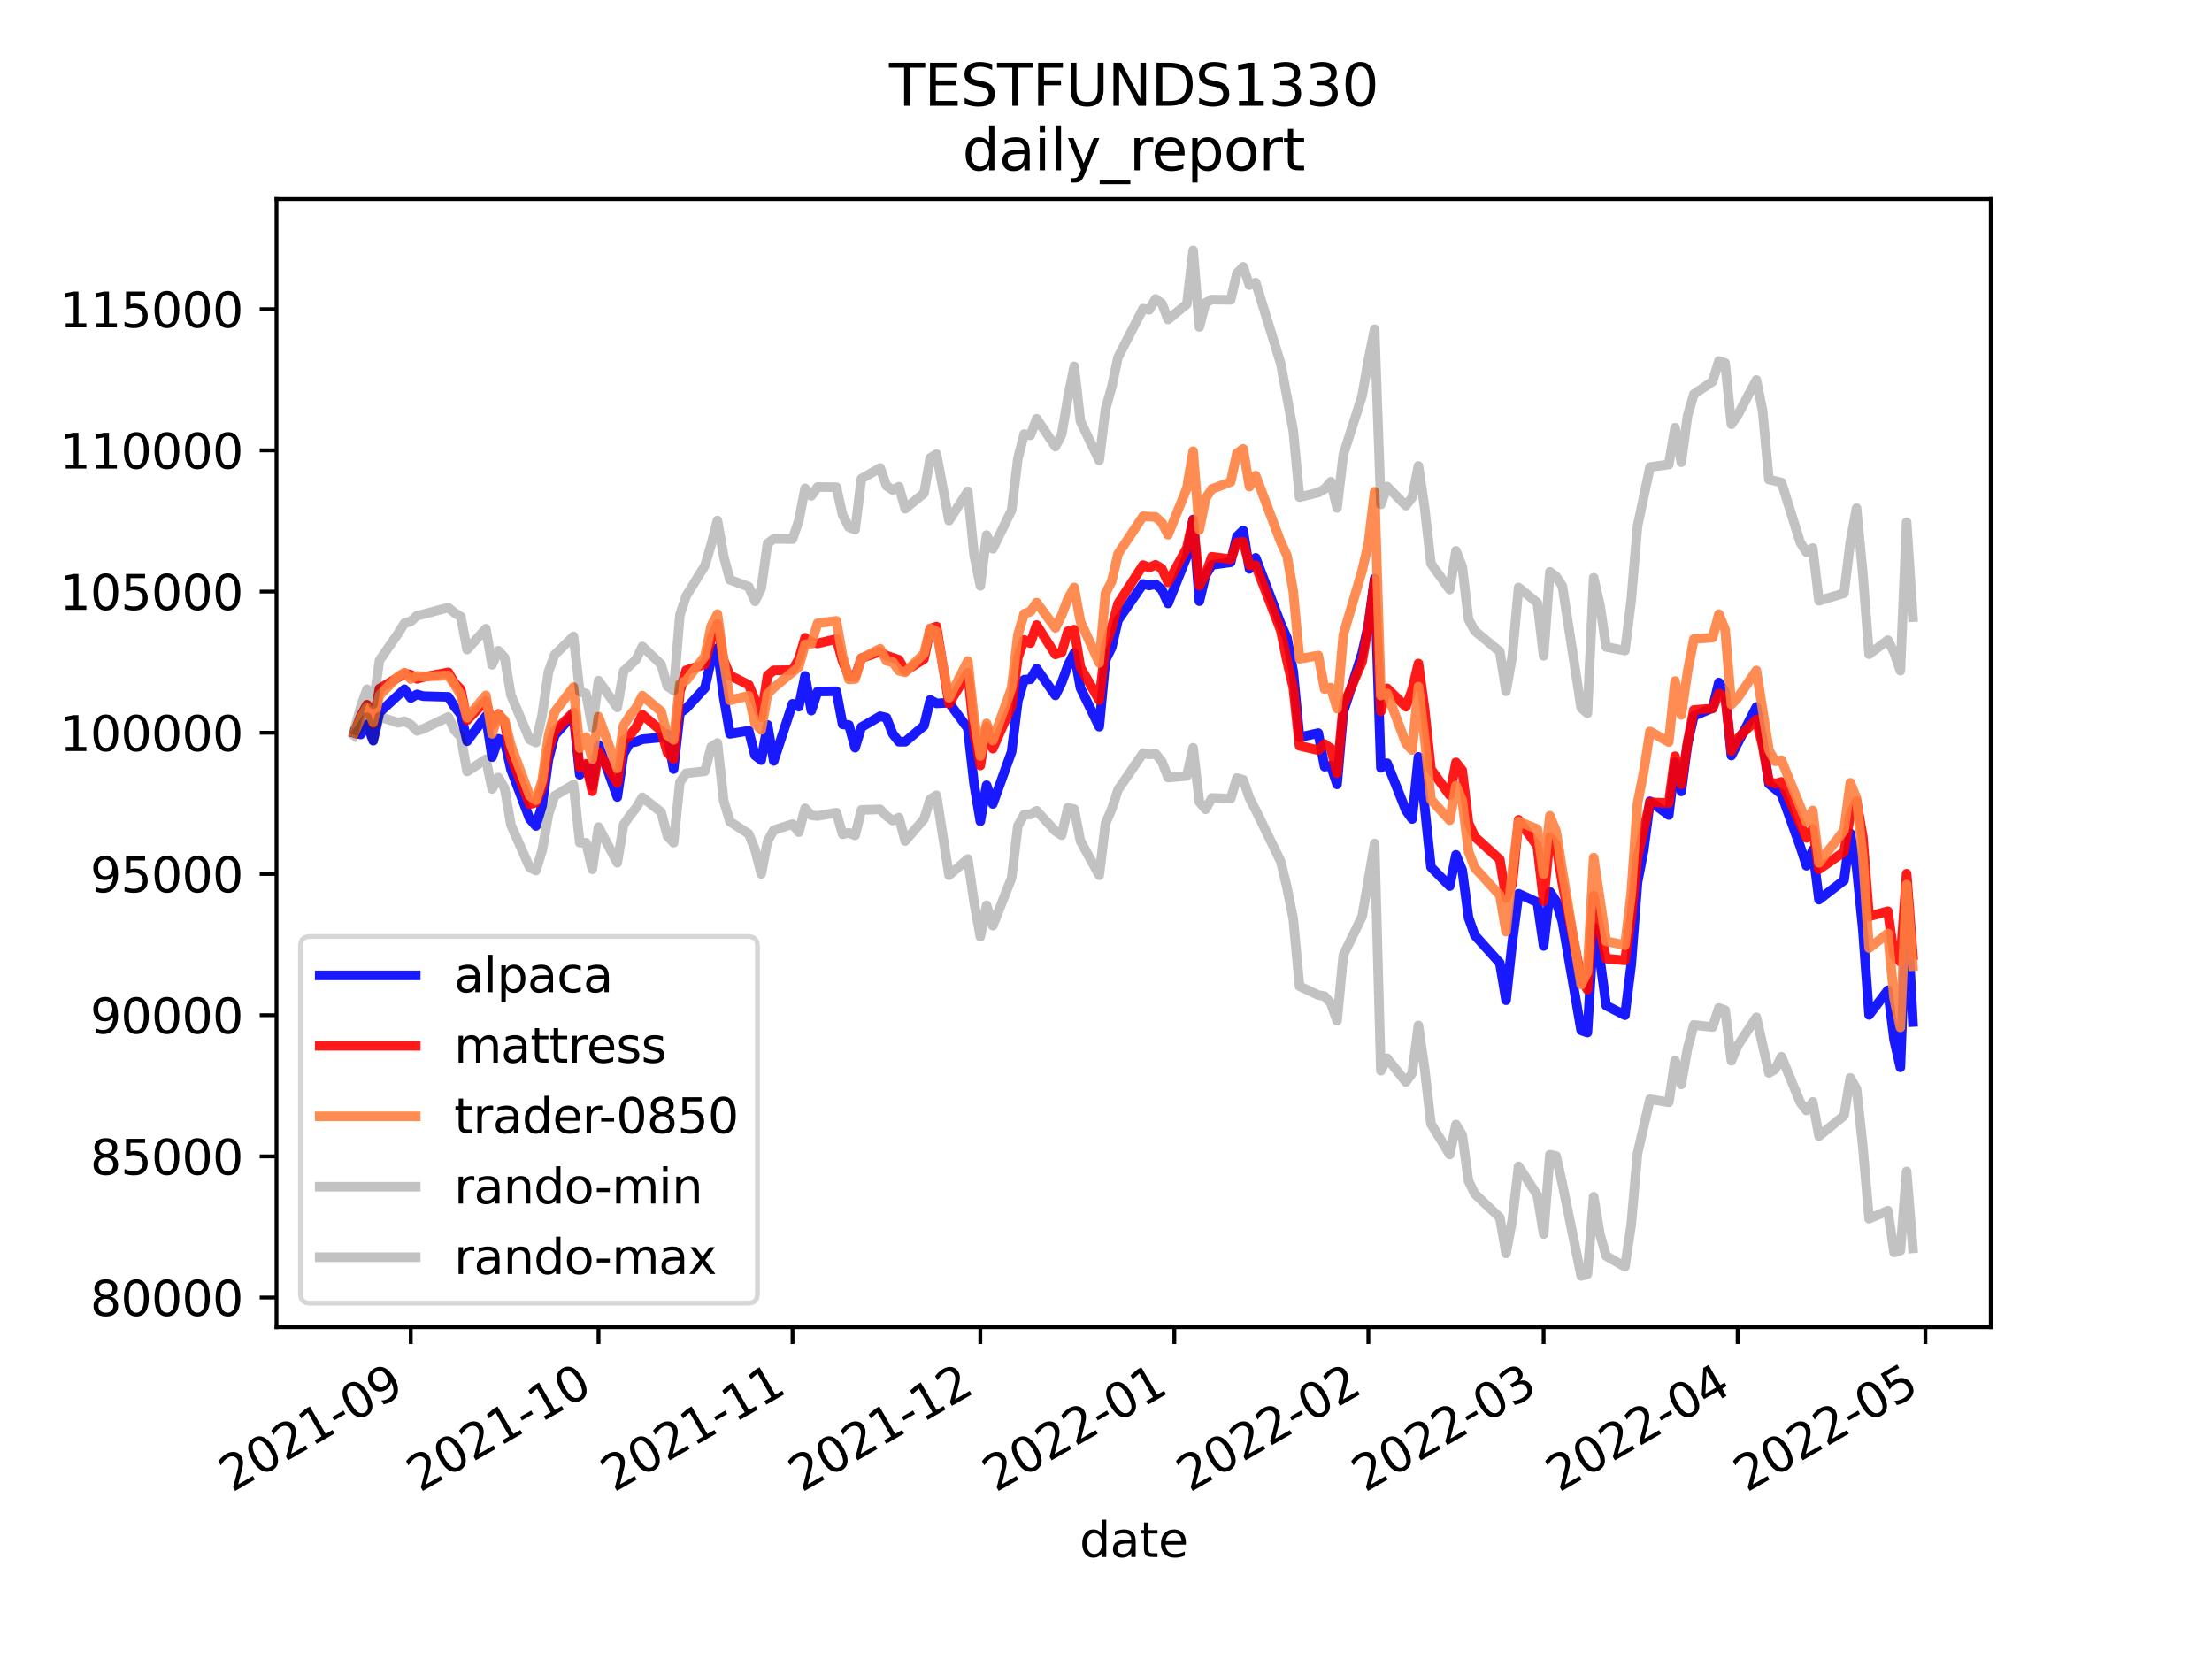 <?xml version="1.0" encoding="utf-8" standalone="no"?>
<!DOCTYPE svg PUBLIC "-//W3C//DTD SVG 1.1//EN"
  "http://www.w3.org/Graphics/SVG/1.1/DTD/svg11.dtd">
<svg height="345.6pt" version="1.1" viewBox="0 0 460.8 345.6" width="460.8pt" xmlns="http://www.w3.org/2000/svg" xmlns:xlink="http://www.w3.org/1999/xlink">
 <defs>
  <style type="text/css">*{stroke-linecap:butt;stroke-linejoin:round;}</style>
 </defs>
 <g id="figure_1">
  <g id="patch_1">
   <path d="M 0 345.6 
L 460.8 345.6 
L 460.8 0 
L 0 0 
z
" style="fill:#ffffff;"/>
  </g>
  <g id="axes_1">
   <g id="patch_2">
    <path d="M 57.6 276.48 
L 414.72 276.48 
L 414.72 41.472 
L 57.6 41.472 
z
" style="fill:#ffffff;"/>
   </g>
   <g id="matplotlib.axis_1">
    <g id="xtick_1">
     <g id="line2d_1">
      <defs>
       <path d="M 0 0 
L 0 3.5 
" id="m024f64d52c" style="stroke:#000000;stroke-width:0.8;"/>
      </defs>
      <g>
       <use style="stroke:#000000;stroke-width:0.8;" x="85.567" xlink:href="#m024f64d52c" y="276.48"/>
      </g>
     </g>
     <g id="text_1">
      <!-- 2021-09 -->
      <g transform="translate(48.342 310.952)rotate(-30)scale(0.1 -0.1)">
       <defs>
        <path d="M 1228 531 
L 3431 531 
L 3431 0 
L 469 0 
L 469 531 
Q 828 903 1448 1529 
Q 2069 2156 2228 2338 
Q 2531 2678 2651 2914 
Q 2772 3150 2772 3378 
Q 2772 3750 2511 3984 
Q 2250 4219 1831 4219 
Q 1534 4219 1204 4116 
Q 875 4013 500 3803 
L 500 4441 
Q 881 4594 1212 4672 
Q 1544 4750 1819 4750 
Q 2544 4750 2975 4387 
Q 3406 4025 3406 3419 
Q 3406 3131 3298 2873 
Q 3191 2616 2906 2266 
Q 2828 2175 2409 1742 
Q 1991 1309 1228 531 
z
" id="DejaVuSans-32" transform="scale(0.016)"/>
        <path d="M 2034 4250 
Q 1547 4250 1301 3770 
Q 1056 3291 1056 2328 
Q 1056 1369 1301 889 
Q 1547 409 2034 409 
Q 2525 409 2770 889 
Q 3016 1369 3016 2328 
Q 3016 3291 2770 3770 
Q 2525 4250 2034 4250 
z
M 2034 4750 
Q 2819 4750 3233 4129 
Q 3647 3509 3647 2328 
Q 3647 1150 3233 529 
Q 2819 -91 2034 -91 
Q 1250 -91 836 529 
Q 422 1150 422 2328 
Q 422 3509 836 4129 
Q 1250 4750 2034 4750 
z
" id="DejaVuSans-30" transform="scale(0.016)"/>
        <path d="M 794 531 
L 1825 531 
L 1825 4091 
L 703 3866 
L 703 4441 
L 1819 4666 
L 2450 4666 
L 2450 531 
L 3481 531 
L 3481 0 
L 794 0 
L 794 531 
z
" id="DejaVuSans-31" transform="scale(0.016)"/>
        <path d="M 313 2009 
L 1997 2009 
L 1997 1497 
L 313 1497 
L 313 2009 
z
" id="DejaVuSans-2d" transform="scale(0.016)"/>
        <path d="M 703 97 
L 703 672 
Q 941 559 1184 500 
Q 1428 441 1663 441 
Q 2288 441 2617 861 
Q 2947 1281 2994 2138 
Q 2813 1869 2534 1725 
Q 2256 1581 1919 1581 
Q 1219 1581 811 2004 
Q 403 2428 403 3163 
Q 403 3881 828 4315 
Q 1253 4750 1959 4750 
Q 2769 4750 3195 4129 
Q 3622 3509 3622 2328 
Q 3622 1225 3098 567 
Q 2575 -91 1691 -91 
Q 1453 -91 1209 -44 
Q 966 3 703 97 
z
M 1959 2075 
Q 2384 2075 2632 2365 
Q 2881 2656 2881 3163 
Q 2881 3666 2632 3958 
Q 2384 4250 1959 4250 
Q 1534 4250 1286 3958 
Q 1038 3666 1038 3163 
Q 1038 2656 1286 2365 
Q 1534 2075 1959 2075 
z
" id="DejaVuSans-39" transform="scale(0.016)"/>
       </defs>
       <use xlink:href="#DejaVuSans-32"/>
       <use x="63.623" xlink:href="#DejaVuSans-30"/>
       <use x="127.246" xlink:href="#DejaVuSans-32"/>
       <use x="190.869" xlink:href="#DejaVuSans-31"/>
       <use x="254.492" xlink:href="#DejaVuSans-2d"/>
       <use x="290.576" xlink:href="#DejaVuSans-30"/>
       <use x="354.199" xlink:href="#DejaVuSans-39"/>
      </g>
     </g>
    </g>
    <g id="xtick_2">
     <g id="line2d_2">
      <g>
       <use style="stroke:#000000;stroke-width:0.8;" x="124.682" xlink:href="#m024f64d52c" y="276.48"/>
      </g>
     </g>
     <g id="text_2">
      <!-- 2021-10 -->
      <g transform="translate(87.457 310.952)rotate(-30)scale(0.1 -0.1)">
       <use xlink:href="#DejaVuSans-32"/>
       <use x="63.623" xlink:href="#DejaVuSans-30"/>
       <use x="127.246" xlink:href="#DejaVuSans-32"/>
       <use x="190.869" xlink:href="#DejaVuSans-31"/>
       <use x="254.492" xlink:href="#DejaVuSans-2d"/>
       <use x="290.576" xlink:href="#DejaVuSans-31"/>
       <use x="354.199" xlink:href="#DejaVuSans-30"/>
      </g>
     </g>
    </g>
    <g id="xtick_3">
     <g id="line2d_3">
      <g>
       <use style="stroke:#000000;stroke-width:0.8;" x="165.101" xlink:href="#m024f64d52c" y="276.48"/>
      </g>
     </g>
     <g id="text_3">
      <!-- 2021-11 -->
      <g transform="translate(127.876 310.952)rotate(-30)scale(0.1 -0.1)">
       <use xlink:href="#DejaVuSans-32"/>
       <use x="63.623" xlink:href="#DejaVuSans-30"/>
       <use x="127.246" xlink:href="#DejaVuSans-32"/>
       <use x="190.869" xlink:href="#DejaVuSans-31"/>
       <use x="254.492" xlink:href="#DejaVuSans-2d"/>
       <use x="290.576" xlink:href="#DejaVuSans-31"/>
       <use x="354.199" xlink:href="#DejaVuSans-31"/>
      </g>
     </g>
    </g>
    <g id="xtick_4">
     <g id="line2d_4">
      <g>
       <use style="stroke:#000000;stroke-width:0.8;" x="204.216" xlink:href="#m024f64d52c" y="276.48"/>
      </g>
     </g>
     <g id="text_4">
      <!-- 2021-12 -->
      <g transform="translate(166.991 310.952)rotate(-30)scale(0.1 -0.1)">
       <use xlink:href="#DejaVuSans-32"/>
       <use x="63.623" xlink:href="#DejaVuSans-30"/>
       <use x="127.246" xlink:href="#DejaVuSans-32"/>
       <use x="190.869" xlink:href="#DejaVuSans-31"/>
       <use x="254.492" xlink:href="#DejaVuSans-2d"/>
       <use x="290.576" xlink:href="#DejaVuSans-31"/>
       <use x="354.199" xlink:href="#DejaVuSans-32"/>
      </g>
     </g>
    </g>
    <g id="xtick_5">
     <g id="line2d_5">
      <g>
       <use style="stroke:#000000;stroke-width:0.8;" x="244.635" xlink:href="#m024f64d52c" y="276.48"/>
      </g>
     </g>
     <g id="text_5">
      <!-- 2022-01 -->
      <g transform="translate(207.41 310.952)rotate(-30)scale(0.1 -0.1)">
       <use xlink:href="#DejaVuSans-32"/>
       <use x="63.623" xlink:href="#DejaVuSans-30"/>
       <use x="127.246" xlink:href="#DejaVuSans-32"/>
       <use x="190.869" xlink:href="#DejaVuSans-32"/>
       <use x="254.492" xlink:href="#DejaVuSans-2d"/>
       <use x="290.576" xlink:href="#DejaVuSans-30"/>
       <use x="354.199" xlink:href="#DejaVuSans-31"/>
      </g>
     </g>
    </g>
    <g id="xtick_6">
     <g id="line2d_6">
      <g>
       <use style="stroke:#000000;stroke-width:0.8;" x="285.054" xlink:href="#m024f64d52c" y="276.48"/>
      </g>
     </g>
     <g id="text_6">
      <!-- 2022-02 -->
      <g transform="translate(247.829 310.952)rotate(-30)scale(0.1 -0.1)">
       <use xlink:href="#DejaVuSans-32"/>
       <use x="63.623" xlink:href="#DejaVuSans-30"/>
       <use x="127.246" xlink:href="#DejaVuSans-32"/>
       <use x="190.869" xlink:href="#DejaVuSans-32"/>
       <use x="254.492" xlink:href="#DejaVuSans-2d"/>
       <use x="290.576" xlink:href="#DejaVuSans-30"/>
       <use x="354.199" xlink:href="#DejaVuSans-32"/>
      </g>
     </g>
    </g>
    <g id="xtick_7">
     <g id="line2d_7">
      <g>
       <use style="stroke:#000000;stroke-width:0.8;" x="321.561" xlink:href="#m024f64d52c" y="276.48"/>
      </g>
     </g>
     <g id="text_7">
      <!-- 2022-03 -->
      <g transform="translate(284.336 310.952)rotate(-30)scale(0.1 -0.1)">
       <defs>
        <path d="M 2597 2516 
Q 3050 2419 3304 2112 
Q 3559 1806 3559 1356 
Q 3559 666 3084 287 
Q 2609 -91 1734 -91 
Q 1441 -91 1130 -33 
Q 819 25 488 141 
L 488 750 
Q 750 597 1062 519 
Q 1375 441 1716 441 
Q 2309 441 2620 675 
Q 2931 909 2931 1356 
Q 2931 1769 2642 2001 
Q 2353 2234 1838 2234 
L 1294 2234 
L 1294 2753 
L 1863 2753 
Q 2328 2753 2575 2939 
Q 2822 3125 2822 3475 
Q 2822 3834 2567 4026 
Q 2313 4219 1838 4219 
Q 1578 4219 1281 4162 
Q 984 4106 628 3988 
L 628 4550 
Q 988 4650 1302 4700 
Q 1616 4750 1894 4750 
Q 2613 4750 3031 4423 
Q 3450 4097 3450 3541 
Q 3450 3153 3228 2886 
Q 3006 2619 2597 2516 
z
" id="DejaVuSans-33" transform="scale(0.016)"/>
       </defs>
       <use xlink:href="#DejaVuSans-32"/>
       <use x="63.623" xlink:href="#DejaVuSans-30"/>
       <use x="127.246" xlink:href="#DejaVuSans-32"/>
       <use x="190.869" xlink:href="#DejaVuSans-32"/>
       <use x="254.492" xlink:href="#DejaVuSans-2d"/>
       <use x="290.576" xlink:href="#DejaVuSans-30"/>
       <use x="354.199" xlink:href="#DejaVuSans-33"/>
      </g>
     </g>
    </g>
    <g id="xtick_8">
     <g id="line2d_8">
      <g>
       <use style="stroke:#000000;stroke-width:0.8;" x="361.98" xlink:href="#m024f64d52c" y="276.48"/>
      </g>
     </g>
     <g id="text_8">
      <!-- 2022-04 -->
      <g transform="translate(324.755 310.952)rotate(-30)scale(0.1 -0.1)">
       <defs>
        <path d="M 2419 4116 
L 825 1625 
L 2419 1625 
L 2419 4116 
z
M 2253 4666 
L 3047 4666 
L 3047 1625 
L 3713 1625 
L 3713 1100 
L 3047 1100 
L 3047 0 
L 2419 0 
L 2419 1100 
L 313 1100 
L 313 1709 
L 2253 4666 
z
" id="DejaVuSans-34" transform="scale(0.016)"/>
       </defs>
       <use xlink:href="#DejaVuSans-32"/>
       <use x="63.623" xlink:href="#DejaVuSans-30"/>
       <use x="127.246" xlink:href="#DejaVuSans-32"/>
       <use x="190.869" xlink:href="#DejaVuSans-32"/>
       <use x="254.492" xlink:href="#DejaVuSans-2d"/>
       <use x="290.576" xlink:href="#DejaVuSans-30"/>
       <use x="354.199" xlink:href="#DejaVuSans-34"/>
      </g>
     </g>
    </g>
    <g id="xtick_9">
     <g id="line2d_9">
      <g>
       <use style="stroke:#000000;stroke-width:0.8;" x="401.095" xlink:href="#m024f64d52c" y="276.48"/>
      </g>
     </g>
     <g id="text_9">
      <!-- 2022-05 -->
      <g transform="translate(363.87 310.952)rotate(-30)scale(0.1 -0.1)">
       <defs>
        <path d="M 691 4666 
L 3169 4666 
L 3169 4134 
L 1269 4134 
L 1269 2991 
Q 1406 3038 1543 3061 
Q 1681 3084 1819 3084 
Q 2600 3084 3056 2656 
Q 3513 2228 3513 1497 
Q 3513 744 3044 326 
Q 2575 -91 1722 -91 
Q 1428 -91 1123 -41 
Q 819 9 494 109 
L 494 744 
Q 775 591 1075 516 
Q 1375 441 1709 441 
Q 2250 441 2565 725 
Q 2881 1009 2881 1497 
Q 2881 1984 2565 2268 
Q 2250 2553 1709 2553 
Q 1456 2553 1204 2497 
Q 953 2441 691 2322 
L 691 4666 
z
" id="DejaVuSans-35" transform="scale(0.016)"/>
       </defs>
       <use xlink:href="#DejaVuSans-32"/>
       <use x="63.623" xlink:href="#DejaVuSans-30"/>
       <use x="127.246" xlink:href="#DejaVuSans-32"/>
       <use x="190.869" xlink:href="#DejaVuSans-32"/>
       <use x="254.492" xlink:href="#DejaVuSans-2d"/>
       <use x="290.576" xlink:href="#DejaVuSans-30"/>
       <use x="354.199" xlink:href="#DejaVuSans-35"/>
      </g>
     </g>
    </g>
    <g id="text_10">
     <!-- date -->
     <g transform="translate(224.885 324.351)scale(0.1 -0.1)">
      <defs>
       <path d="M 2906 2969 
L 2906 4863 
L 3481 4863 
L 3481 0 
L 2906 0 
L 2906 525 
Q 2725 213 2448 61 
Q 2172 -91 1784 -91 
Q 1150 -91 751 415 
Q 353 922 353 1747 
Q 353 2572 751 3078 
Q 1150 3584 1784 3584 
Q 2172 3584 2448 3432 
Q 2725 3281 2906 2969 
z
M 947 1747 
Q 947 1113 1208 752 
Q 1469 391 1925 391 
Q 2381 391 2643 752 
Q 2906 1113 2906 1747 
Q 2906 2381 2643 2742 
Q 2381 3103 1925 3103 
Q 1469 3103 1208 2742 
Q 947 2381 947 1747 
z
" id="DejaVuSans-64" transform="scale(0.016)"/>
       <path d="M 2194 1759 
Q 1497 1759 1228 1600 
Q 959 1441 959 1056 
Q 959 750 1161 570 
Q 1363 391 1709 391 
Q 2188 391 2477 730 
Q 2766 1069 2766 1631 
L 2766 1759 
L 2194 1759 
z
M 3341 1997 
L 3341 0 
L 2766 0 
L 2766 531 
Q 2569 213 2275 61 
Q 1981 -91 1556 -91 
Q 1019 -91 701 211 
Q 384 513 384 1019 
Q 384 1609 779 1909 
Q 1175 2209 1959 2209 
L 2766 2209 
L 2766 2266 
Q 2766 2663 2505 2880 
Q 2244 3097 1772 3097 
Q 1472 3097 1187 3025 
Q 903 2953 641 2809 
L 641 3341 
Q 956 3463 1253 3523 
Q 1550 3584 1831 3584 
Q 2591 3584 2966 3190 
Q 3341 2797 3341 1997 
z
" id="DejaVuSans-61" transform="scale(0.016)"/>
       <path d="M 1172 4494 
L 1172 3500 
L 2356 3500 
L 2356 3053 
L 1172 3053 
L 1172 1153 
Q 1172 725 1289 603 
Q 1406 481 1766 481 
L 2356 481 
L 2356 0 
L 1766 0 
Q 1100 0 847 248 
Q 594 497 594 1153 
L 594 3053 
L 172 3053 
L 172 3500 
L 594 3500 
L 594 4494 
L 1172 4494 
z
" id="DejaVuSans-74" transform="scale(0.016)"/>
       <path d="M 3597 1894 
L 3597 1613 
L 953 1613 
Q 991 1019 1311 708 
Q 1631 397 2203 397 
Q 2534 397 2845 478 
Q 3156 559 3463 722 
L 3463 178 
Q 3153 47 2828 -22 
Q 2503 -91 2169 -91 
Q 1331 -91 842 396 
Q 353 884 353 1716 
Q 353 2575 817 3079 
Q 1281 3584 2069 3584 
Q 2775 3584 3186 3129 
Q 3597 2675 3597 1894 
z
M 3022 2063 
Q 3016 2534 2758 2815 
Q 2500 3097 2075 3097 
Q 1594 3097 1305 2825 
Q 1016 2553 972 2059 
L 3022 2063 
z
" id="DejaVuSans-65" transform="scale(0.016)"/>
      </defs>
      <use xlink:href="#DejaVuSans-64"/>
      <use x="63.477" xlink:href="#DejaVuSans-61"/>
      <use x="124.756" xlink:href="#DejaVuSans-74"/>
      <use x="163.965" xlink:href="#DejaVuSans-65"/>
     </g>
    </g>
   </g>
   <g id="matplotlib.axis_2">
    <g id="ytick_1">
     <g id="line2d_10">
      <defs>
       <path d="M 0 0 
L -3.5 0 
" id="m26bd2dbfaf" style="stroke:#000000;stroke-width:0.8;"/>
      </defs>
      <g>
       <use style="stroke:#000000;stroke-width:0.8;" x="57.6" xlink:href="#m26bd2dbfaf" y="270.308"/>
      </g>
     </g>
     <g id="text_11">
      <!-- 80000 -->
      <g transform="translate(18.788 274.107)scale(0.1 -0.1)">
       <defs>
        <path d="M 2034 2216 
Q 1584 2216 1326 1975 
Q 1069 1734 1069 1313 
Q 1069 891 1326 650 
Q 1584 409 2034 409 
Q 2484 409 2743 651 
Q 3003 894 3003 1313 
Q 3003 1734 2745 1975 
Q 2488 2216 2034 2216 
z
M 1403 2484 
Q 997 2584 770 2862 
Q 544 3141 544 3541 
Q 544 4100 942 4425 
Q 1341 4750 2034 4750 
Q 2731 4750 3128 4425 
Q 3525 4100 3525 3541 
Q 3525 3141 3298 2862 
Q 3072 2584 2669 2484 
Q 3125 2378 3379 2068 
Q 3634 1759 3634 1313 
Q 3634 634 3220 271 
Q 2806 -91 2034 -91 
Q 1263 -91 848 271 
Q 434 634 434 1313 
Q 434 1759 690 2068 
Q 947 2378 1403 2484 
z
M 1172 3481 
Q 1172 3119 1398 2916 
Q 1625 2713 2034 2713 
Q 2441 2713 2670 2916 
Q 2900 3119 2900 3481 
Q 2900 3844 2670 4047 
Q 2441 4250 2034 4250 
Q 1625 4250 1398 4047 
Q 1172 3844 1172 3481 
z
" id="DejaVuSans-38" transform="scale(0.016)"/>
       </defs>
       <use xlink:href="#DejaVuSans-38"/>
       <use x="63.623" xlink:href="#DejaVuSans-30"/>
       <use x="127.246" xlink:href="#DejaVuSans-30"/>
       <use x="190.869" xlink:href="#DejaVuSans-30"/>
       <use x="254.492" xlink:href="#DejaVuSans-30"/>
      </g>
     </g>
    </g>
    <g id="ytick_2">
     <g id="line2d_11">
      <g>
       <use style="stroke:#000000;stroke-width:0.8;" x="57.6" xlink:href="#m26bd2dbfaf" y="240.893"/>
      </g>
     </g>
     <g id="text_12">
      <!-- 85000 -->
      <g transform="translate(18.788 244.693)scale(0.1 -0.1)">
       <use xlink:href="#DejaVuSans-38"/>
       <use x="63.623" xlink:href="#DejaVuSans-35"/>
       <use x="127.246" xlink:href="#DejaVuSans-30"/>
       <use x="190.869" xlink:href="#DejaVuSans-30"/>
       <use x="254.492" xlink:href="#DejaVuSans-30"/>
      </g>
     </g>
    </g>
    <g id="ytick_3">
     <g id="line2d_12">
      <g>
       <use style="stroke:#000000;stroke-width:0.8;" x="57.6" xlink:href="#m26bd2dbfaf" y="211.478"/>
      </g>
     </g>
     <g id="text_13">
      <!-- 90000 -->
      <g transform="translate(18.788 215.278)scale(0.1 -0.1)">
       <use xlink:href="#DejaVuSans-39"/>
       <use x="63.623" xlink:href="#DejaVuSans-30"/>
       <use x="127.246" xlink:href="#DejaVuSans-30"/>
       <use x="190.869" xlink:href="#DejaVuSans-30"/>
       <use x="254.492" xlink:href="#DejaVuSans-30"/>
      </g>
     </g>
    </g>
    <g id="ytick_4">
     <g id="line2d_13">
      <g>
       <use style="stroke:#000000;stroke-width:0.8;" x="57.6" xlink:href="#m26bd2dbfaf" y="182.064"/>
      </g>
     </g>
     <g id="text_14">
      <!-- 95000 -->
      <g transform="translate(18.788 185.863)scale(0.1 -0.1)">
       <use xlink:href="#DejaVuSans-39"/>
       <use x="63.623" xlink:href="#DejaVuSans-35"/>
       <use x="127.246" xlink:href="#DejaVuSans-30"/>
       <use x="190.869" xlink:href="#DejaVuSans-30"/>
       <use x="254.492" xlink:href="#DejaVuSans-30"/>
      </g>
     </g>
    </g>
    <g id="ytick_5">
     <g id="line2d_14">
      <g>
       <use style="stroke:#000000;stroke-width:0.8;" x="57.6" xlink:href="#m26bd2dbfaf" y="152.649"/>
      </g>
     </g>
     <g id="text_15">
      <!-- 100000 -->
      <g transform="translate(12.425 156.448)scale(0.1 -0.1)">
       <use xlink:href="#DejaVuSans-31"/>
       <use x="63.623" xlink:href="#DejaVuSans-30"/>
       <use x="127.246" xlink:href="#DejaVuSans-30"/>
       <use x="190.869" xlink:href="#DejaVuSans-30"/>
       <use x="254.492" xlink:href="#DejaVuSans-30"/>
       <use x="318.115" xlink:href="#DejaVuSans-30"/>
      </g>
     </g>
    </g>
    <g id="ytick_6">
     <g id="line2d_15">
      <g>
       <use style="stroke:#000000;stroke-width:0.8;" x="57.6" xlink:href="#m26bd2dbfaf" y="123.234"/>
      </g>
     </g>
     <g id="text_16">
      <!-- 105000 -->
      <g transform="translate(12.425 127.033)scale(0.1 -0.1)">
       <use xlink:href="#DejaVuSans-31"/>
       <use x="63.623" xlink:href="#DejaVuSans-30"/>
       <use x="127.246" xlink:href="#DejaVuSans-35"/>
       <use x="190.869" xlink:href="#DejaVuSans-30"/>
       <use x="254.492" xlink:href="#DejaVuSans-30"/>
       <use x="318.115" xlink:href="#DejaVuSans-30"/>
      </g>
     </g>
    </g>
    <g id="ytick_7">
     <g id="line2d_16">
      <g>
       <use style="stroke:#000000;stroke-width:0.8;" x="57.6" xlink:href="#m26bd2dbfaf" y="93.819"/>
      </g>
     </g>
     <g id="text_17">
      <!-- 110000 -->
      <g transform="translate(12.425 97.619)scale(0.1 -0.1)">
       <use xlink:href="#DejaVuSans-31"/>
       <use x="63.623" xlink:href="#DejaVuSans-31"/>
       <use x="127.246" xlink:href="#DejaVuSans-30"/>
       <use x="190.869" xlink:href="#DejaVuSans-30"/>
       <use x="254.492" xlink:href="#DejaVuSans-30"/>
       <use x="318.115" xlink:href="#DejaVuSans-30"/>
      </g>
     </g>
    </g>
    <g id="ytick_8">
     <g id="line2d_17">
      <g>
       <use style="stroke:#000000;stroke-width:0.8;" x="57.6" xlink:href="#m26bd2dbfaf" y="64.405"/>
      </g>
     </g>
     <g id="text_18">
      <!-- 115000 -->
      <g transform="translate(12.425 68.204)scale(0.1 -0.1)">
       <use xlink:href="#DejaVuSans-31"/>
       <use x="63.623" xlink:href="#DejaVuSans-31"/>
       <use x="127.246" xlink:href="#DejaVuSans-35"/>
       <use x="190.869" xlink:href="#DejaVuSans-30"/>
       <use x="254.492" xlink:href="#DejaVuSans-30"/>
       <use x="318.115" xlink:href="#DejaVuSans-30"/>
      </g>
     </g>
    </g>
   </g>
   <g id="line2d_18">
    <path clip-path="url(#p55e3f5d334)" d="M 73.833 152.649 
L 75.137 152.997 
L 76.44 150.912 
L 77.744 154.305 
L 79.048 148.408 
L 84.263 143.592 
L 85.567 145.412 
L 86.871 144.654 
L 88.175 145.023 
L 93.39 145.171 
L 94.694 147.199 
L 95.998 148.837 
L 97.302 154.405 
L 101.213 149.2 
L 102.517 157.72 
L 103.821 153.896 
L 105.125 154.402 
L 106.429 160.255 
L 110.34 170.552 
L 111.644 172.063 
L 112.948 167.738 
L 114.252 158.19 
L 115.555 153.174 
L 119.467 148.762 
L 120.771 161.402 
L 122.075 159.353 
L 123.378 163.705 
L 124.682 155.19 
L 128.594 166.038 
L 129.898 157.048 
L 131.201 154.754 
L 132.505 154.529 
L 133.809 154.002 
L 137.721 153.626 
L 139.024 152.933 
L 140.328 160.21 
L 141.632 148.525 
L 142.936 147.593 
L 146.847 143.317 
L 148.151 137.455 
L 149.455 135.025 
L 150.759 145.278 
L 152.063 152.878 
L 155.974 152.221 
L 157.278 157.361 
L 158.582 158.358 
L 159.886 151.017 
L 161.19 158.512 
L 165.101 146.614 
L 166.405 147.216 
L 167.709 140.795 
L 169.013 148.032 
L 170.316 144.054 
L 174.228 144.008 
L 175.532 150.896 
L 176.836 151.048 
L 178.139 155.757 
L 179.443 151.477 
L 183.355 149.206 
L 184.659 149.521 
L 185.962 152.858 
L 187.266 154.514 
L 188.57 154.517 
L 192.482 151.189 
L 193.785 145.796 
L 195.089 146.531 
L 197.697 146.39 
L 201.608 151.721 
L 202.912 163.294 
L 204.216 171.082 
L 205.52 163.571 
L 206.824 167.477 
L 210.735 156.619 
L 212.039 146.02 
L 213.343 141.606 
L 214.647 141.502 
L 215.951 139.287 
L 219.862 144.859 
L 221.166 142.211 
L 222.47 138.623 
L 223.774 136.032 
L 225.077 143.321 
L 228.989 151.385 
L 230.293 137.528 
L 231.597 134.852 
L 232.9 129.198 
L 238.116 121.65 
L 239.42 121.954 
L 240.723 121.711 
L 242.027 122.828 
L 243.331 125.708 
L 247.243 115.9 
L 248.546 108.226 
L 249.85 125.232 
L 251.154 119.807 
L 252.458 117.674 
L 256.369 117.13 
L 257.673 111.748 
L 258.977 110.512 
L 260.281 118.509 
L 261.585 116.207 
L 266.8 129.943 
L 268.104 132.904 
L 269.408 139.941 
L 270.712 153.589 
L 274.623 152.718 
L 275.927 159.716 
L 277.231 159.513 
L 278.535 163.401 
L 279.838 148.348 
L 283.75 136.1 
L 285.054 130.238 
L 286.358 120.521 
L 287.661 159.958 
L 288.965 158.992 
L 292.877 168.818 
L 294.181 170.612 
L 295.484 157.665 
L 296.788 168.129 
L 298.092 180.624 
L 302.004 184.596 
L 303.307 178.08 
L 304.611 181.266 
L 305.915 191.15 
L 307.219 194.823 
L 312.434 200.607 
L 313.738 208.37 
L 315.042 196.243 
L 316.346 186.183 
L 320.257 187.974 
L 321.561 197.06 
L 322.865 185.765 
L 324.169 187.723 
L 325.473 192.001 
L 329.384 214.647 
L 330.688 215.104 
L 331.992 193.183 
L 333.296 199.852 
L 334.599 209.475 
L 338.511 211.483 
L 339.815 200.905 
L 341.119 183.833 
L 342.422 177.09 
L 343.726 166.923 
L 347.638 169.784 
L 348.942 158.782 
L 350.245 164.864 
L 351.549 154.959 
L 352.853 149.142 
L 356.765 147.498 
L 358.068 142.179 
L 359.372 144.057 
L 360.676 157.399 
L 365.891 147.269 
L 367.195 154.234 
L 368.499 163.287 
L 371.107 165.441 
L 375.018 176.313 
L 376.322 180.347 
L 377.626 177.055 
L 378.93 187.407 
L 384.145 183.394 
L 385.449 173.615 
L 386.753 180.611 
L 388.057 193.489 
L 389.36 211.424 
L 393.272 206.294 
L 394.576 216.615 
L 395.88 222.354 
L 397.183 188.244 
L 398.487 212.909 
L 398.487 212.909 
" style="fill:none;stroke:#0000ff;stroke-linecap:square;stroke-opacity:0.9;stroke-width:2;"/>
   </g>
   <g id="line2d_19">
    <path clip-path="url(#p55e3f5d334)" d="M 73.833 152.649 
L 75.137 149.211 
L 76.44 146.808 
L 77.744 150.681 
L 79.048 143.467 
L 84.263 140.311 
L 85.567 140.555 
L 86.871 141.418 
L 88.175 141.059 
L 93.39 140.067 
L 94.694 142.262 
L 95.998 143.647 
L 97.302 150.043 
L 101.213 145.958 
L 102.517 151.089 
L 103.821 148.716 
L 105.125 150.43 
L 106.429 157.652 
L 110.34 167.551 
L 111.644 167.192 
L 112.948 164.02 
L 114.252 156.289 
L 115.555 152.282 
L 119.467 148.405 
L 120.771 159.867 
L 122.075 159.11 
L 123.378 164.835 
L 124.682 156.647 
L 128.594 163.11 
L 129.898 154.374 
L 131.201 153.215 
L 132.505 151.512 
L 133.809 148.867 
L 137.721 152.225 
L 139.024 156.763 
L 140.328 158.162 
L 141.632 144.111 
L 142.936 139.626 
L 146.847 138.396 
L 148.151 133.146 
L 149.455 129.96 
L 150.759 137.583 
L 152.063 140.694 
L 155.974 142.669 
L 157.278 145.776 
L 158.582 149.382 
L 159.886 140.742 
L 161.19 139.644 
L 165.101 139.601 
L 166.405 137.301 
L 167.709 132.865 
L 169.013 133.743 
L 170.316 134.043 
L 174.228 133.123 
L 175.532 137.755 
L 176.836 140.886 
L 178.139 140.981 
L 179.443 137.121 
L 183.355 135.748 
L 184.659 136.574 
L 187.266 137.459 
L 188.57 139.78 
L 192.482 137.294 
L 193.785 130.95 
L 195.089 130.524 
L 197.697 146.604 
L 201.608 140.136 
L 202.912 152.55 
L 204.216 159.465 
L 205.52 151.376 
L 206.824 155.953 
L 210.735 147.099 
L 212.039 136.994 
L 213.343 133.3 
L 214.647 133.987 
L 215.951 130.209 
L 219.862 136.327 
L 221.166 135.908 
L 222.47 131.497 
L 223.774 131.171 
L 225.077 139.031 
L 228.989 145.844 
L 230.293 134.594 
L 231.597 130.746 
L 232.9 125.76 
L 238.116 117.713 
L 239.42 118.235 
L 240.723 117.654 
L 242.027 118.448 
L 243.331 121.324 
L 247.243 114.14 
L 248.546 108.32 
L 249.85 121.99 
L 251.154 119.584 
L 252.458 115.988 
L 256.369 116.505 
L 257.673 113.041 
L 258.977 112.874 
L 260.281 117.745 
L 261.585 117.772 
L 266.8 131.329 
L 268.104 137.646 
L 269.408 143.192 
L 270.712 155.366 
L 274.623 156.273 
L 275.927 154.998 
L 277.231 155.896 
L 278.535 161.081 
L 279.838 147.057 
L 283.75 137.878 
L 285.054 130.373 
L 286.358 120.892 
L 287.661 148.169 
L 288.965 143.397 
L 292.877 147.218 
L 294.181 143.728 
L 295.484 138.222 
L 296.788 147.85 
L 298.092 160.248 
L 302.004 165.652 
L 303.307 158.817 
L 304.611 160.479 
L 305.915 171.423 
L 307.219 174.31 
L 312.434 179.047 
L 313.738 187.057 
L 315.042 184.139 
L 316.346 170.795 
L 320.257 176.258 
L 321.561 187.717 
L 322.865 174.433 
L 324.169 175.933 
L 325.473 184.074 
L 329.384 203.766 
L 330.688 206.181 
L 331.992 186.585 
L 333.296 193.599 
L 334.599 199.7 
L 338.511 200.06 
L 339.815 191.06 
L 341.119 178.649 
L 343.726 167.127 
L 347.638 167.294 
L 348.942 157.533 
L 350.245 163.383 
L 351.549 154.7 
L 352.853 147.91 
L 356.765 147.582 
L 358.068 144.453 
L 359.372 145.158 
L 360.676 156.458 
L 361.98 153.859 
L 365.891 149.885 
L 367.195 155.442 
L 368.499 162.788 
L 369.803 163.248 
L 371.107 162.884 
L 376.322 174.54 
L 377.626 172.669 
L 378.93 181.085 
L 384.145 177.476 
L 385.449 169.674 
L 386.753 166.857 
L 388.057 174.312 
L 389.36 190.906 
L 393.272 189.819 
L 394.576 199.048 
L 395.88 200.357 
L 397.183 182.01 
L 398.487 199.005 
L 398.487 199.005 
" style="fill:none;stroke:#ff0000;stroke-linecap:square;stroke-opacity:0.9;stroke-width:2;"/>
   </g>
   <g id="line2d_20">
    <path clip-path="url(#p55e3f5d334)" d="M 73.833 152.649 
L 75.137 149.605 
L 76.44 147.372 
L 77.744 150.465 
L 79.048 144.855 
L 82.96 140.885 
L 84.263 140.124 
L 85.567 141.476 
L 86.871 140.8 
L 88.175 140.957 
L 93.39 140.726 
L 94.694 142.622 
L 95.998 144.806 
L 97.302 149.536 
L 101.213 144.855 
L 102.517 152.878 
L 103.821 148.86 
L 105.125 150.038 
L 106.429 155.248 
L 110.34 165.731 
L 111.644 166.71 
L 112.948 162.598 
L 114.252 153.365 
L 115.555 148.284 
L 119.467 143.146 
L 120.771 155.838 
L 122.075 153.565 
L 123.378 158.158 
L 124.682 149.299 
L 128.594 160.062 
L 129.898 151.153 
L 131.201 149.087 
L 132.505 147.478 
L 133.809 144.927 
L 137.721 148.199 
L 139.024 153.169 
L 140.328 154.125 
L 141.632 142.429 
L 142.936 141.78 
L 146.847 136.715 
L 148.151 130.419 
L 149.455 127.935 
L 150.759 137.599 
L 152.063 145.888 
L 155.974 144.939 
L 157.278 150.725 
L 158.582 152.057 
L 159.886 144.602 
L 161.19 143.25 
L 166.405 138.928 
L 167.709 134.256 
L 169.013 134.16 
L 170.316 129.828 
L 174.228 129.336 
L 175.532 136.654 
L 176.836 141.525 
L 178.139 141.448 
L 179.443 137.155 
L 183.355 135.142 
L 184.659 137.676 
L 185.962 137.92 
L 187.266 139.73 
L 188.57 140.056 
L 192.482 136.159 
L 193.785 130.932 
L 195.089 131.523 
L 197.697 145.391 
L 201.608 137.707 
L 202.912 149.515 
L 204.216 157.487 
L 205.52 150.703 
L 206.824 154.279 
L 210.735 143.324 
L 212.039 132.295 
L 213.343 127.846 
L 214.647 127.408 
L 215.951 125.537 
L 219.862 130.802 
L 221.166 128.173 
L 222.47 124.728 
L 223.774 122.375 
L 225.077 129.463 
L 228.989 138.101 
L 230.293 123.602 
L 231.597 121.095 
L 232.9 115.397 
L 238.116 107.543 
L 240.723 107.692 
L 242.027 108.867 
L 243.331 111.394 
L 247.243 101.721 
L 248.546 93.99 
L 249.85 110.358 
L 251.154 103.789 
L 252.458 101.866 
L 256.369 100.405 
L 257.673 94.442 
L 258.977 93.518 
L 260.281 101.369 
L 261.585 99.087 
L 266.8 112.915 
L 268.104 115.725 
L 269.408 123.162 
L 270.712 137.263 
L 274.623 136.549 
L 275.927 143.542 
L 277.231 143.233 
L 278.535 147.602 
L 279.838 132.212 
L 283.75 118.903 
L 285.054 113.276 
L 286.358 102.436 
L 287.661 144.889 
L 288.965 144.428 
L 292.877 154.875 
L 294.181 156.251 
L 295.484 143.049 
L 296.788 153.854 
L 298.092 166.552 
L 302.004 170.88 
L 303.307 163.65 
L 304.611 166.726 
L 305.915 177.362 
L 307.219 180.774 
L 312.434 186.483 
L 313.738 194.073 
L 315.042 181.584 
L 316.346 171.116 
L 320.257 172.724 
L 321.561 182.116 
L 322.865 169.936 
L 324.169 173.177 
L 325.473 181.369 
L 329.384 205.106 
L 330.688 202.52 
L 331.992 178.663 
L 334.599 196.079 
L 338.511 196.885 
L 339.815 186.078 
L 341.119 167.366 
L 342.422 160.739 
L 343.726 152.368 
L 347.638 154.574 
L 348.942 141.874 
L 350.245 148.918 
L 351.549 139.947 
L 352.853 133.125 
L 356.765 132.827 
L 358.068 127.943 
L 359.372 131.175 
L 360.676 146.77 
L 361.98 145.388 
L 365.891 139.677 
L 368.499 156.249 
L 369.803 158.595 
L 371.107 158.37 
L 376.322 171.251 
L 377.626 168.839 
L 378.93 179.744 
L 384.145 172.975 
L 385.449 163.079 
L 386.753 166.335 
L 388.057 178.664 
L 389.36 197.503 
L 393.272 194.442 
L 394.576 207.933 
L 395.88 214.042 
L 397.183 184.272 
L 398.487 201.266 
L 398.487 201.266 
" style="fill:none;stroke:#ff8040;stroke-linecap:square;stroke-opacity:0.9;stroke-width:2;"/>
   </g>
   <g id="line2d_21">
    <path clip-path="url(#p55e3f5d334)" d="M 73.833 153.237 
L 75.137 151.486 
L 76.44 149.428 
L 77.744 154.196 
L 79.048 149.309 
L 82.96 150.571 
L 84.263 150.257 
L 85.567 150.954 
L 86.871 152.259 
L 88.175 151.838 
L 93.39 149.361 
L 94.694 152.129 
L 95.998 153.508 
L 97.302 160.721 
L 101.213 158.164 
L 102.517 164.353 
L 103.821 161.962 
L 105.125 164.196 
L 106.429 171.826 
L 110.34 180.694 
L 111.644 181.363 
L 112.948 177.155 
L 114.252 169.629 
L 115.555 165.781 
L 119.467 163.434 
L 120.771 175.524 
L 122.075 175.566 
L 123.378 181.09 
L 124.682 172.297 
L 128.594 179.725 
L 129.898 171.804 
L 131.201 169.943 
L 132.505 168.283 
L 133.809 166.094 
L 137.721 169.17 
L 139.024 174.123 
L 140.328 175.545 
L 141.632 162.951 
L 142.936 161.099 
L 146.847 160.664 
L 148.151 155.596 
L 149.455 154.785 
L 150.759 166.801 
L 152.063 171.156 
L 155.974 173.713 
L 157.278 176.966 
L 158.582 182.055 
L 159.886 175.26 
L 161.19 172.936 
L 165.101 171.677 
L 166.405 173.359 
L 167.709 168.384 
L 169.013 169.855 
L 170.316 169.983 
L 174.228 169.276 
L 175.532 173.795 
L 176.836 173.49 
L 178.139 174.025 
L 179.443 168.718 
L 183.355 168.601 
L 184.659 169.965 
L 185.962 170.948 
L 187.266 170.316 
L 188.57 175.197 
L 192.482 170.615 
L 193.785 166.51 
L 195.089 165.678 
L 197.697 182.339 
L 201.608 178.948 
L 202.912 187.929 
L 204.216 195.097 
L 205.52 188.612 
L 206.824 192.825 
L 210.735 182.901 
L 212.039 172.049 
L 213.343 169.682 
L 214.647 169.666 
L 215.951 168.91 
L 219.862 173.133 
L 221.166 173.981 
L 222.47 168.251 
L 223.774 168.551 
L 225.077 175.202 
L 228.989 182.335 
L 230.293 171.555 
L 231.597 168.521 
L 232.9 164.541 
L 238.116 156.9 
L 239.42 157.16 
L 240.723 157.016 
L 242.027 158.628 
L 243.331 161.972 
L 247.243 161.641 
L 248.546 155.777 
L 249.85 167.05 
L 251.154 168.592 
L 252.458 166.222 
L 256.369 166.363 
L 257.673 162.086 
L 258.977 162.45 
L 260.281 166.239 
L 261.585 168.75 
L 266.8 179.457 
L 268.104 184.889 
L 269.408 191.395 
L 270.712 205.448 
L 274.623 207.294 
L 275.927 207.522 
L 277.231 208.979 
L 278.535 212.635 
L 279.838 198.97 
L 283.75 190.937 
L 286.358 175.713 
L 287.661 223.051 
L 288.965 220.461 
L 292.877 225.387 
L 294.181 223.565 
L 295.484 213.623 
L 296.788 222.718 
L 298.092 234.095 
L 302.004 240.498 
L 303.307 234.26 
L 304.611 236.442 
L 305.915 246.007 
L 307.219 248.694 
L 312.434 253.643 
L 313.738 261.113 
L 315.042 254.149 
L 316.346 242.96 
L 320.257 248.987 
L 321.561 257.076 
L 322.865 240.535 
L 324.169 240.805 
L 325.473 246.684 
L 329.384 265.798 
L 330.688 265.437 
L 331.992 249.311 
L 333.296 257.143 
L 334.599 261.645 
L 338.511 263.873 
L 339.815 255.083 
L 341.119 240.302 
L 343.726 228.986 
L 347.638 229.62 
L 348.942 220.913 
L 350.245 225.906 
L 351.549 218.403 
L 352.853 213.517 
L 356.765 213.945 
L 358.068 209.971 
L 359.372 210.442 
L 360.676 220.975 
L 361.98 217.842 
L 365.891 211.924 
L 368.499 223.509 
L 369.803 222.736 
L 371.107 220.141 
L 375.018 229.631 
L 376.322 231.329 
L 377.626 229.54 
L 378.93 236.679 
L 384.145 232.4 
L 385.449 224.561 
L 386.753 226.844 
L 388.057 238.813 
L 389.36 253.881 
L 393.272 252.213 
L 394.576 260.912 
L 395.88 260.528 
L 397.183 244.027 
L 398.487 260.046 
L 398.487 260.046 
" style="fill:none;stroke:#0d0d0d;stroke-linecap:square;stroke-opacity:0.25;stroke-width:2;"/>
   </g>
   <g id="line2d_22">
    <path clip-path="url(#p55e3f5d334)" d="M 73.833 152.061 
L 75.137 147.26 
L 76.44 143.579 
L 77.744 146.681 
L 79.048 137.59 
L 82.96 131.915 
L 84.263 129.82 
L 85.567 129.463 
L 86.871 128.253 
L 88.175 127.955 
L 93.39 126.574 
L 94.694 127.672 
L 95.998 128.452 
L 97.302 135.331 
L 101.213 130.968 
L 102.517 138.497 
L 103.821 135.553 
L 105.125 136.986 
L 106.429 144.769 
L 110.34 154.074 
L 111.644 154.692 
L 112.948 148.922 
L 114.252 139.972 
L 115.555 136.388 
L 119.467 132.566 
L 120.771 144.044 
L 122.075 144.489 
L 123.378 151.578 
L 124.682 141.792 
L 128.594 147.383 
L 129.898 139.822 
L 132.505 137.415 
L 133.809 134.669 
L 137.721 138.394 
L 139.024 142.952 
L 140.328 143.859 
L 141.632 128.075 
L 142.936 124.169 
L 146.847 117.826 
L 148.151 113.434 
L 149.455 108.422 
L 150.759 115.885 
L 152.063 120.78 
L 155.974 122.22 
L 157.278 125.258 
L 158.582 122.592 
L 159.886 113.21 
L 161.19 112.271 
L 165.101 112.308 
L 166.405 108.441 
L 167.709 101.741 
L 169.013 103.296 
L 170.316 101.452 
L 174.228 101.492 
L 175.532 107.274 
L 176.836 109.809 
L 178.139 110.334 
L 179.443 99.733 
L 183.355 97.475 
L 184.659 101.194 
L 185.962 102.084 
L 187.266 101.39 
L 188.57 105.98 
L 192.482 102.753 
L 193.785 95.405 
L 195.089 94.601 
L 197.697 108.452 
L 201.608 102.363 
L 202.912 115.582 
L 204.216 122.038 
L 205.52 111.467 
L 206.824 114.318 
L 210.735 106.265 
L 212.039 95.55 
L 213.343 90.432 
L 214.647 90.683 
L 215.951 87.236 
L 219.862 93.037 
L 221.166 90.516 
L 222.47 82.831 
L 223.774 76.323 
L 225.077 87.767 
L 228.989 95.907 
L 230.293 85.254 
L 231.597 80.621 
L 232.9 74.426 
L 238.116 64.3 
L 239.42 64.528 
L 240.723 62.27 
L 242.027 63.22 
L 243.331 66.549 
L 247.243 63.35 
L 248.546 52.154 
L 249.85 68.106 
L 251.154 63.056 
L 252.458 62.403 
L 256.369 62.467 
L 257.673 56.949 
L 258.977 55.581 
L 260.281 59.399 
L 261.585 58.885 
L 266.8 75.734 
L 269.408 89.74 
L 270.712 103.559 
L 274.623 102.615 
L 275.927 101.877 
L 277.231 100.356 
L 278.535 105.803 
L 279.838 94.722 
L 283.75 82.489 
L 285.054 74.993 
L 286.358 68.578 
L 287.661 105.076 
L 288.965 101.361 
L 292.877 105.323 
L 294.181 103.643 
L 295.484 97.069 
L 296.788 105.87 
L 298.092 117.4 
L 302.004 122.819 
L 303.307 114.748 
L 304.611 118.023 
L 305.915 129.026 
L 307.219 131.419 
L 312.434 135.75 
L 313.738 144.011 
L 315.042 136.654 
L 316.346 122.381 
L 320.257 125.588 
L 321.561 136.626 
L 322.865 119.117 
L 324.169 120.093 
L 325.473 122.106 
L 329.384 147.459 
L 330.688 148.608 
L 331.992 120.345 
L 333.296 126.049 
L 334.599 134.767 
L 338.511 135.53 
L 339.815 124.949 
L 341.119 109.659 
L 343.726 97.296 
L 347.638 96.764 
L 348.942 89.086 
L 350.245 96.291 
L 351.549 86.6 
L 352.853 82.124 
L 356.765 79.471 
L 358.068 75.199 
L 359.372 75.617 
L 360.676 88.388 
L 361.98 86.511 
L 365.891 79.158 
L 367.195 85.678 
L 368.499 99.897 
L 371.107 100.502 
L 375.018 112.968 
L 376.322 115.053 
L 377.626 114.164 
L 378.93 125.147 
L 384.145 123.58 
L 385.449 112.928 
L 386.753 105.862 
L 388.057 119.454 
L 389.36 136.281 
L 393.272 133.359 
L 394.576 135.923 
L 395.88 139.72 
L 397.183 108.791 
L 398.487 128.568 
L 398.487 128.568 
" style="fill:none;stroke:#0d0d0d;stroke-linecap:square;stroke-opacity:0.25;stroke-width:2;"/>
   </g>
   <g id="patch_3">
    <path d="M 57.6 276.48 
L 57.6 41.472 
" style="fill:none;stroke:#000000;stroke-linecap:square;stroke-linejoin:miter;stroke-width:0.8;"/>
   </g>
   <g id="patch_4">
    <path d="M 414.72 276.48 
L 414.72 41.472 
" style="fill:none;stroke:#000000;stroke-linecap:square;stroke-linejoin:miter;stroke-width:0.8;"/>
   </g>
   <g id="patch_5">
    <path d="M 57.6 276.48 
L 414.72 276.48 
" style="fill:none;stroke:#000000;stroke-linecap:square;stroke-linejoin:miter;stroke-width:0.8;"/>
   </g>
   <g id="patch_6">
    <path d="M 57.6 41.472 
L 414.72 41.472 
" style="fill:none;stroke:#000000;stroke-linecap:square;stroke-linejoin:miter;stroke-width:0.8;"/>
   </g>
   <g id="text_19">
    <!-- TESTFUNDS1330 -->
    <g transform="translate(185.2 22.035)scale(0.12 -0.12)">
     <defs>
      <path d="M -19 4666 
L 3928 4666 
L 3928 4134 
L 2272 4134 
L 2272 0 
L 1638 0 
L 1638 4134 
L -19 4134 
L -19 4666 
z
" id="DejaVuSans-54" transform="scale(0.016)"/>
      <path d="M 628 4666 
L 3578 4666 
L 3578 4134 
L 1259 4134 
L 1259 2753 
L 3481 2753 
L 3481 2222 
L 1259 2222 
L 1259 531 
L 3634 531 
L 3634 0 
L 628 0 
L 628 4666 
z
" id="DejaVuSans-45" transform="scale(0.016)"/>
      <path d="M 3425 4513 
L 3425 3897 
Q 3066 4069 2747 4153 
Q 2428 4238 2131 4238 
Q 1616 4238 1336 4038 
Q 1056 3838 1056 3469 
Q 1056 3159 1242 3001 
Q 1428 2844 1947 2747 
L 2328 2669 
Q 3034 2534 3370 2195 
Q 3706 1856 3706 1288 
Q 3706 609 3251 259 
Q 2797 -91 1919 -91 
Q 1588 -91 1214 -16 
Q 841 59 441 206 
L 441 856 
Q 825 641 1194 531 
Q 1563 422 1919 422 
Q 2459 422 2753 634 
Q 3047 847 3047 1241 
Q 3047 1584 2836 1778 
Q 2625 1972 2144 2069 
L 1759 2144 
Q 1053 2284 737 2584 
Q 422 2884 422 3419 
Q 422 4038 858 4394 
Q 1294 4750 2059 4750 
Q 2388 4750 2728 4690 
Q 3069 4631 3425 4513 
z
" id="DejaVuSans-53" transform="scale(0.016)"/>
      <path d="M 628 4666 
L 3309 4666 
L 3309 4134 
L 1259 4134 
L 1259 2759 
L 3109 2759 
L 3109 2228 
L 1259 2228 
L 1259 0 
L 628 0 
L 628 4666 
z
" id="DejaVuSans-46" transform="scale(0.016)"/>
      <path d="M 556 4666 
L 1191 4666 
L 1191 1831 
Q 1191 1081 1462 751 
Q 1734 422 2344 422 
Q 2950 422 3222 751 
Q 3494 1081 3494 1831 
L 3494 4666 
L 4128 4666 
L 4128 1753 
Q 4128 841 3676 375 
Q 3225 -91 2344 -91 
Q 1459 -91 1007 375 
Q 556 841 556 1753 
L 556 4666 
z
" id="DejaVuSans-55" transform="scale(0.016)"/>
      <path d="M 628 4666 
L 1478 4666 
L 3547 763 
L 3547 4666 
L 4159 4666 
L 4159 0 
L 3309 0 
L 1241 3903 
L 1241 0 
L 628 0 
L 628 4666 
z
" id="DejaVuSans-4e" transform="scale(0.016)"/>
      <path d="M 1259 4147 
L 1259 519 
L 2022 519 
Q 2988 519 3436 956 
Q 3884 1394 3884 2338 
Q 3884 3275 3436 3711 
Q 2988 4147 2022 4147 
L 1259 4147 
z
M 628 4666 
L 1925 4666 
Q 3281 4666 3915 4102 
Q 4550 3538 4550 2338 
Q 4550 1131 3912 565 
Q 3275 0 1925 0 
L 628 0 
L 628 4666 
z
" id="DejaVuSans-44" transform="scale(0.016)"/>
     </defs>
     <use xlink:href="#DejaVuSans-54"/>
     <use x="61.084" xlink:href="#DejaVuSans-45"/>
     <use x="124.268" xlink:href="#DejaVuSans-53"/>
     <use x="187.744" xlink:href="#DejaVuSans-54"/>
     <use x="248.828" xlink:href="#DejaVuSans-46"/>
     <use x="306.348" xlink:href="#DejaVuSans-55"/>
     <use x="379.541" xlink:href="#DejaVuSans-4e"/>
     <use x="454.346" xlink:href="#DejaVuSans-44"/>
     <use x="531.348" xlink:href="#DejaVuSans-53"/>
     <use x="594.824" xlink:href="#DejaVuSans-31"/>
     <use x="658.447" xlink:href="#DejaVuSans-33"/>
     <use x="722.07" xlink:href="#DejaVuSans-33"/>
     <use x="785.693" xlink:href="#DejaVuSans-30"/>
    </g>
    <!-- daily_report -->
    <g transform="translate(200.467 35.472)scale(0.12 -0.12)">
     <defs>
      <path d="M 603 3500 
L 1178 3500 
L 1178 0 
L 603 0 
L 603 3500 
z
M 603 4863 
L 1178 4863 
L 1178 4134 
L 603 4134 
L 603 4863 
z
" id="DejaVuSans-69" transform="scale(0.016)"/>
      <path d="M 603 4863 
L 1178 4863 
L 1178 0 
L 603 0 
L 603 4863 
z
" id="DejaVuSans-6c" transform="scale(0.016)"/>
      <path d="M 2059 -325 
Q 1816 -950 1584 -1140 
Q 1353 -1331 966 -1331 
L 506 -1331 
L 506 -850 
L 844 -850 
Q 1081 -850 1212 -737 
Q 1344 -625 1503 -206 
L 1606 56 
L 191 3500 
L 800 3500 
L 1894 763 
L 2988 3500 
L 3597 3500 
L 2059 -325 
z
" id="DejaVuSans-79" transform="scale(0.016)"/>
      <path d="M 3263 -1063 
L 3263 -1509 
L -63 -1509 
L -63 -1063 
L 3263 -1063 
z
" id="DejaVuSans-5f" transform="scale(0.016)"/>
      <path d="M 2631 2963 
Q 2534 3019 2420 3045 
Q 2306 3072 2169 3072 
Q 1681 3072 1420 2755 
Q 1159 2438 1159 1844 
L 1159 0 
L 581 0 
L 581 3500 
L 1159 3500 
L 1159 2956 
Q 1341 3275 1631 3429 
Q 1922 3584 2338 3584 
Q 2397 3584 2469 3576 
Q 2541 3569 2628 3553 
L 2631 2963 
z
" id="DejaVuSans-72" transform="scale(0.016)"/>
      <path d="M 1159 525 
L 1159 -1331 
L 581 -1331 
L 581 3500 
L 1159 3500 
L 1159 2969 
Q 1341 3281 1617 3432 
Q 1894 3584 2278 3584 
Q 2916 3584 3314 3078 
Q 3713 2572 3713 1747 
Q 3713 922 3314 415 
Q 2916 -91 2278 -91 
Q 1894 -91 1617 61 
Q 1341 213 1159 525 
z
M 3116 1747 
Q 3116 2381 2855 2742 
Q 2594 3103 2138 3103 
Q 1681 3103 1420 2742 
Q 1159 2381 1159 1747 
Q 1159 1113 1420 752 
Q 1681 391 2138 391 
Q 2594 391 2855 752 
Q 3116 1113 3116 1747 
z
" id="DejaVuSans-70" transform="scale(0.016)"/>
      <path d="M 1959 3097 
Q 1497 3097 1228 2736 
Q 959 2375 959 1747 
Q 959 1119 1226 758 
Q 1494 397 1959 397 
Q 2419 397 2687 759 
Q 2956 1122 2956 1747 
Q 2956 2369 2687 2733 
Q 2419 3097 1959 3097 
z
M 1959 3584 
Q 2709 3584 3137 3096 
Q 3566 2609 3566 1747 
Q 3566 888 3137 398 
Q 2709 -91 1959 -91 
Q 1206 -91 779 398 
Q 353 888 353 1747 
Q 353 2609 779 3096 
Q 1206 3584 1959 3584 
z
" id="DejaVuSans-6f" transform="scale(0.016)"/>
     </defs>
     <use xlink:href="#DejaVuSans-64"/>
     <use x="63.477" xlink:href="#DejaVuSans-61"/>
     <use x="124.756" xlink:href="#DejaVuSans-69"/>
     <use x="152.539" xlink:href="#DejaVuSans-6c"/>
     <use x="180.322" xlink:href="#DejaVuSans-79"/>
     <use x="239.502" xlink:href="#DejaVuSans-5f"/>
     <use x="289.502" xlink:href="#DejaVuSans-72"/>
     <use x="328.365" xlink:href="#DejaVuSans-65"/>
     <use x="389.889" xlink:href="#DejaVuSans-70"/>
     <use x="453.365" xlink:href="#DejaVuSans-6f"/>
     <use x="514.547" xlink:href="#DejaVuSans-72"/>
     <use x="555.66" xlink:href="#DejaVuSans-74"/>
    </g>
   </g>
   <g id="legend_1">
    <g id="patch_7">
     <path d="M 64.6 271.48 
L 155.792 271.48 
Q 157.792 271.48 157.792 269.48 
L 157.792 197.089 
Q 157.792 195.089 155.792 195.089 
L 64.6 195.089 
Q 62.6 195.089 62.6 197.089 
L 62.6 269.48 
Q 62.6 271.48 64.6 271.48 
z
" style="fill:#ffffff;opacity:0.8;stroke:#cccccc;stroke-linejoin:miter;"/>
    </g>
    <g id="line2d_23">
     <path d="M 66.6 203.188 
L 86.6 203.188 
" style="fill:none;stroke:#0000ff;stroke-linecap:square;stroke-opacity:0.9;stroke-width:2;"/>
    </g>
    <g id="line2d_24"/>
    <g id="text_20">
     <!-- alpaca -->
     <g transform="translate(94.6 206.688)scale(0.1 -0.1)">
      <defs>
       <path d="M 3122 3366 
L 3122 2828 
Q 2878 2963 2633 3030 
Q 2388 3097 2138 3097 
Q 1578 3097 1268 2742 
Q 959 2388 959 1747 
Q 959 1106 1268 751 
Q 1578 397 2138 397 
Q 2388 397 2633 464 
Q 2878 531 3122 666 
L 3122 134 
Q 2881 22 2623 -34 
Q 2366 -91 2075 -91 
Q 1284 -91 818 406 
Q 353 903 353 1747 
Q 353 2603 823 3093 
Q 1294 3584 2113 3584 
Q 2378 3584 2631 3529 
Q 2884 3475 3122 3366 
z
" id="DejaVuSans-63" transform="scale(0.016)"/>
      </defs>
      <use xlink:href="#DejaVuSans-61"/>
      <use x="61.279" xlink:href="#DejaVuSans-6c"/>
      <use x="89.062" xlink:href="#DejaVuSans-70"/>
      <use x="152.539" xlink:href="#DejaVuSans-61"/>
      <use x="213.818" xlink:href="#DejaVuSans-63"/>
      <use x="268.799" xlink:href="#DejaVuSans-61"/>
     </g>
    </g>
    <g id="line2d_25">
     <path d="M 66.6 217.866 
L 86.6 217.866 
" style="fill:none;stroke:#ff0000;stroke-linecap:square;stroke-opacity:0.9;stroke-width:2;"/>
    </g>
    <g id="line2d_26"/>
    <g id="text_21">
     <!-- mattress -->
     <g transform="translate(94.6 221.366)scale(0.1 -0.1)">
      <defs>
       <path d="M 3328 2828 
Q 3544 3216 3844 3400 
Q 4144 3584 4550 3584 
Q 5097 3584 5394 3201 
Q 5691 2819 5691 2113 
L 5691 0 
L 5113 0 
L 5113 2094 
Q 5113 2597 4934 2840 
Q 4756 3084 4391 3084 
Q 3944 3084 3684 2787 
Q 3425 2491 3425 1978 
L 3425 0 
L 2847 0 
L 2847 2094 
Q 2847 2600 2669 2842 
Q 2491 3084 2119 3084 
Q 1678 3084 1418 2786 
Q 1159 2488 1159 1978 
L 1159 0 
L 581 0 
L 581 3500 
L 1159 3500 
L 1159 2956 
Q 1356 3278 1631 3431 
Q 1906 3584 2284 3584 
Q 2666 3584 2933 3390 
Q 3200 3197 3328 2828 
z
" id="DejaVuSans-6d" transform="scale(0.016)"/>
       <path d="M 2834 3397 
L 2834 2853 
Q 2591 2978 2328 3040 
Q 2066 3103 1784 3103 
Q 1356 3103 1142 2972 
Q 928 2841 928 2578 
Q 928 2378 1081 2264 
Q 1234 2150 1697 2047 
L 1894 2003 
Q 2506 1872 2764 1633 
Q 3022 1394 3022 966 
Q 3022 478 2636 193 
Q 2250 -91 1575 -91 
Q 1294 -91 989 -36 
Q 684 19 347 128 
L 347 722 
Q 666 556 975 473 
Q 1284 391 1588 391 
Q 1994 391 2212 530 
Q 2431 669 2431 922 
Q 2431 1156 2273 1281 
Q 2116 1406 1581 1522 
L 1381 1569 
Q 847 1681 609 1914 
Q 372 2147 372 2553 
Q 372 3047 722 3315 
Q 1072 3584 1716 3584 
Q 2034 3584 2315 3537 
Q 2597 3491 2834 3397 
z
" id="DejaVuSans-73" transform="scale(0.016)"/>
      </defs>
      <use xlink:href="#DejaVuSans-6d"/>
      <use x="97.412" xlink:href="#DejaVuSans-61"/>
      <use x="158.691" xlink:href="#DejaVuSans-74"/>
      <use x="197.9" xlink:href="#DejaVuSans-74"/>
      <use x="237.109" xlink:href="#DejaVuSans-72"/>
      <use x="275.973" xlink:href="#DejaVuSans-65"/>
      <use x="337.496" xlink:href="#DejaVuSans-73"/>
      <use x="389.596" xlink:href="#DejaVuSans-73"/>
     </g>
    </g>
    <g id="line2d_27">
     <path d="M 66.6 232.544 
L 86.6 232.544 
" style="fill:none;stroke:#ff8040;stroke-linecap:square;stroke-opacity:0.9;stroke-width:2;"/>
    </g>
    <g id="line2d_28"/>
    <g id="text_22">
     <!-- trader-0850 -->
     <g transform="translate(94.6 236.044)scale(0.1 -0.1)">
      <use xlink:href="#DejaVuSans-74"/>
      <use x="39.209" xlink:href="#DejaVuSans-72"/>
      <use x="80.322" xlink:href="#DejaVuSans-61"/>
      <use x="141.602" xlink:href="#DejaVuSans-64"/>
      <use x="205.078" xlink:href="#DejaVuSans-65"/>
      <use x="266.602" xlink:href="#DejaVuSans-72"/>
      <use x="301.34" xlink:href="#DejaVuSans-2d"/>
      <use x="337.424" xlink:href="#DejaVuSans-30"/>
      <use x="401.047" xlink:href="#DejaVuSans-38"/>
      <use x="464.67" xlink:href="#DejaVuSans-35"/>
      <use x="528.293" xlink:href="#DejaVuSans-30"/>
     </g>
    </g>
    <g id="line2d_29">
     <path d="M 66.6 247.222 
L 86.6 247.222 
" style="fill:none;stroke:#0d0d0d;stroke-linecap:square;stroke-opacity:0.25;stroke-width:2;"/>
    </g>
    <g id="line2d_30"/>
    <g id="text_23">
     <!-- rando-min -->
     <g transform="translate(94.6 250.722)scale(0.1 -0.1)">
      <defs>
       <path d="M 3513 2113 
L 3513 0 
L 2938 0 
L 2938 2094 
Q 2938 2591 2744 2837 
Q 2550 3084 2163 3084 
Q 1697 3084 1428 2787 
Q 1159 2491 1159 1978 
L 1159 0 
L 581 0 
L 581 3500 
L 1159 3500 
L 1159 2956 
Q 1366 3272 1645 3428 
Q 1925 3584 2291 3584 
Q 2894 3584 3203 3211 
Q 3513 2838 3513 2113 
z
" id="DejaVuSans-6e" transform="scale(0.016)"/>
      </defs>
      <use xlink:href="#DejaVuSans-72"/>
      <use x="41.113" xlink:href="#DejaVuSans-61"/>
      <use x="102.393" xlink:href="#DejaVuSans-6e"/>
      <use x="165.771" xlink:href="#DejaVuSans-64"/>
      <use x="229.248" xlink:href="#DejaVuSans-6f"/>
      <use x="292.305" xlink:href="#DejaVuSans-2d"/>
      <use x="328.389" xlink:href="#DejaVuSans-6d"/>
      <use x="425.801" xlink:href="#DejaVuSans-69"/>
      <use x="453.584" xlink:href="#DejaVuSans-6e"/>
     </g>
    </g>
    <g id="line2d_31">
     <path d="M 66.6 261.9 
L 86.6 261.9 
" style="fill:none;stroke:#0d0d0d;stroke-linecap:square;stroke-opacity:0.25;stroke-width:2;"/>
    </g>
    <g id="line2d_32"/>
    <g id="text_24">
     <!-- rando-max -->
     <g transform="translate(94.6 265.4)scale(0.1 -0.1)">
      <defs>
       <path d="M 3513 3500 
L 2247 1797 
L 3578 0 
L 2900 0 
L 1881 1375 
L 863 0 
L 184 0 
L 1544 1831 
L 300 3500 
L 978 3500 
L 1906 2253 
L 2834 3500 
L 3513 3500 
z
" id="DejaVuSans-78" transform="scale(0.016)"/>
      </defs>
      <use xlink:href="#DejaVuSans-72"/>
      <use x="41.113" xlink:href="#DejaVuSans-61"/>
      <use x="102.393" xlink:href="#DejaVuSans-6e"/>
      <use x="165.771" xlink:href="#DejaVuSans-64"/>
      <use x="229.248" xlink:href="#DejaVuSans-6f"/>
      <use x="292.305" xlink:href="#DejaVuSans-2d"/>
      <use x="328.389" xlink:href="#DejaVuSans-6d"/>
      <use x="425.801" xlink:href="#DejaVuSans-61"/>
      <use x="487.08" xlink:href="#DejaVuSans-78"/>
     </g>
    </g>
   </g>
  </g>
 </g>
 <defs>
  <clipPath id="p55e3f5d334">
   <rect height="235.008" width="357.12" x="57.6" y="41.472"/>
  </clipPath>
 </defs>
</svg>
